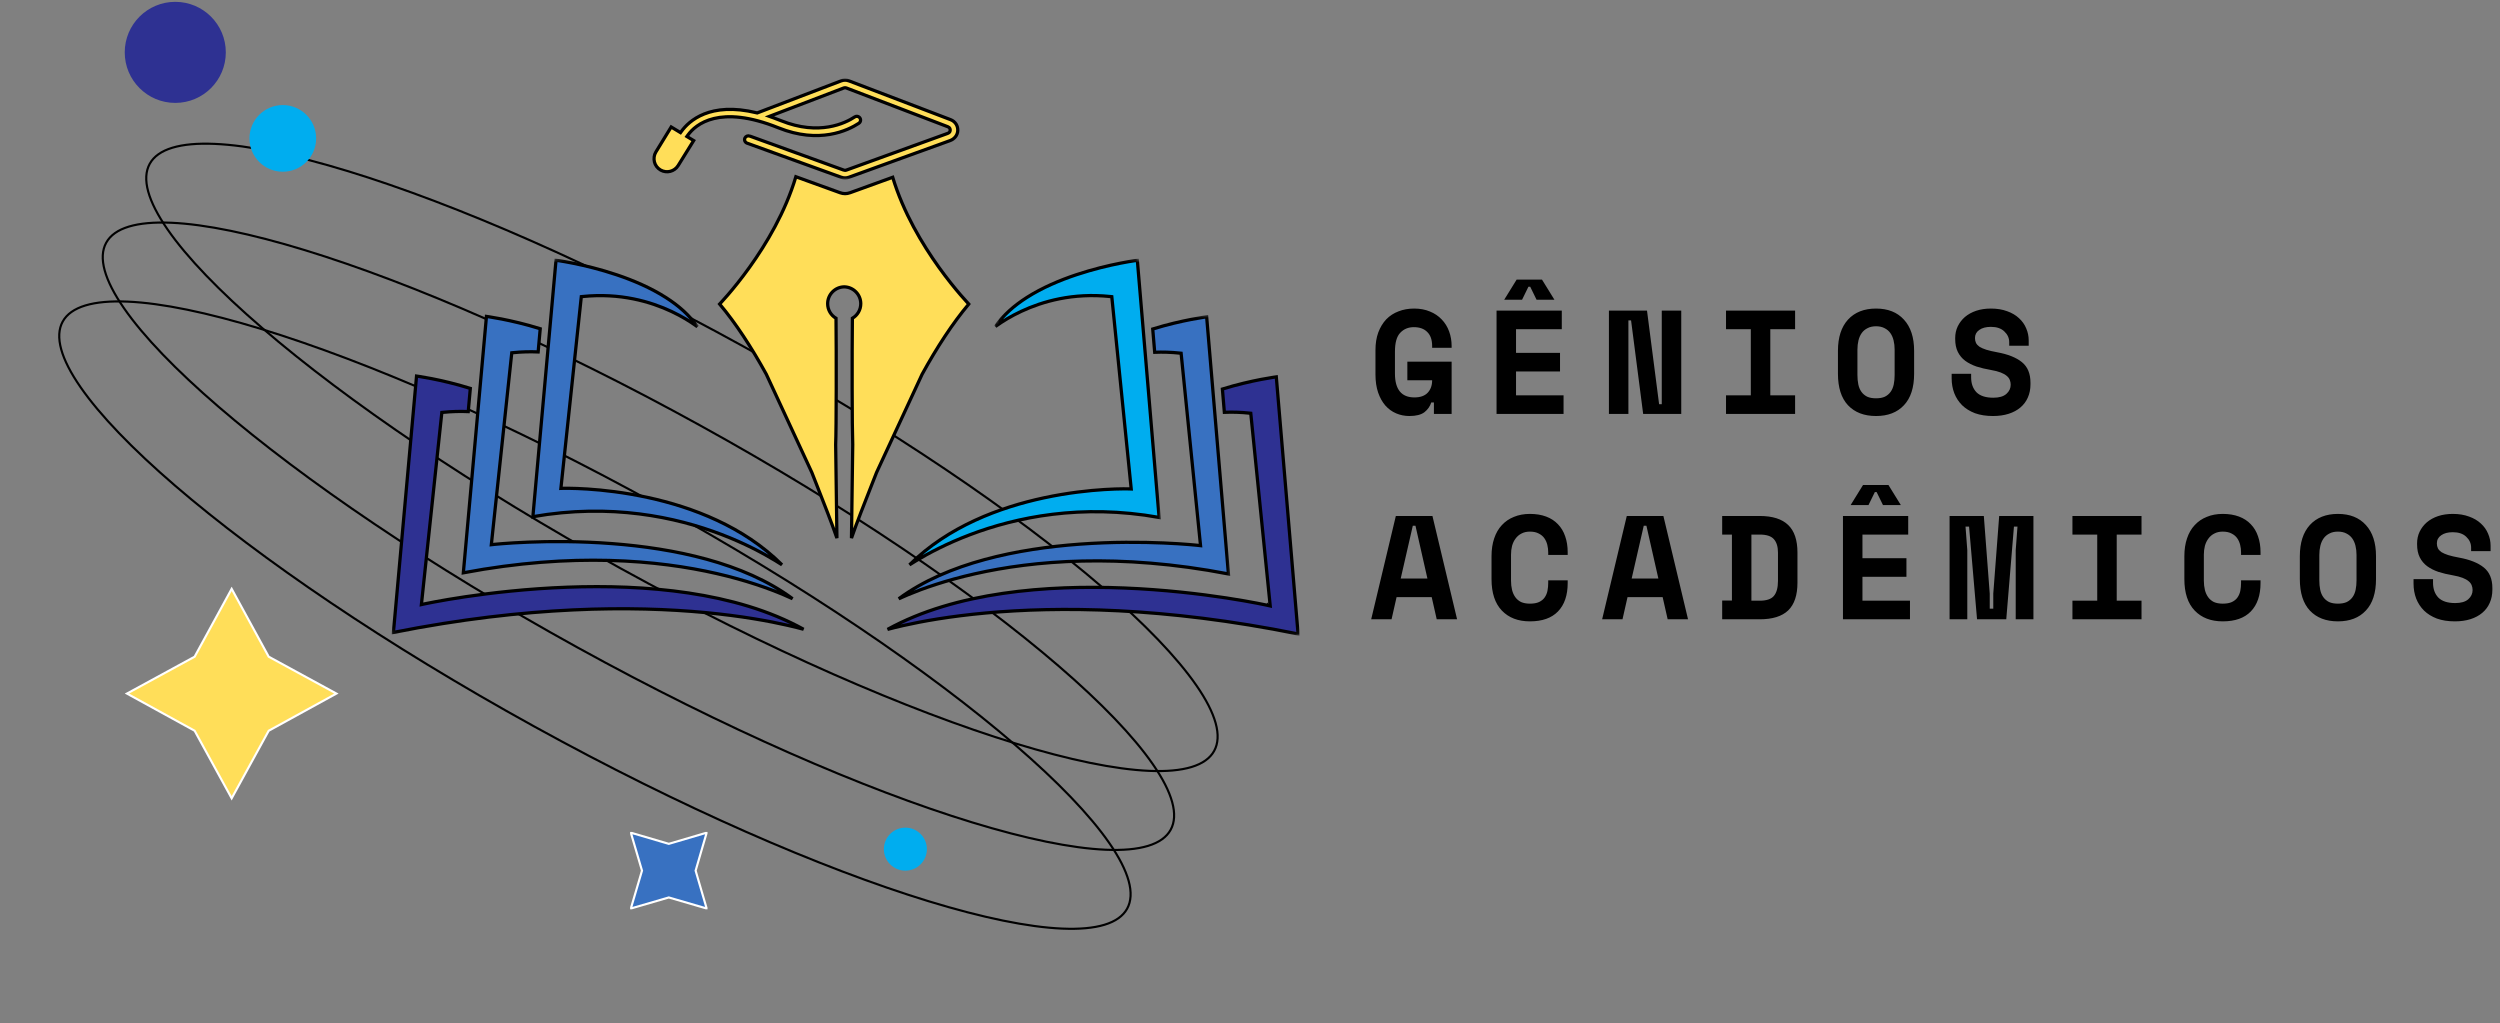 <svg width="767" height="314" viewBox="0 0 767 314" fill="none" xmlns="http://www.w3.org/2000/svg">
<rect x="0" y="0" width="767" height="314" fill="#808080" stroke="none"/>
<g clip-path="url(#clip0_960_495)">
<path d="M205.191 258.891L216.804 255.47L213.415 267.116L216.804 278.729L205.191 275.34L193.545 278.729L196.966 267.116L193.545 255.47L205.191 258.891Z" fill="#3871C1" stroke="white" stroke-width="0.66" stroke-miterlimit="10"/>
</g>
<g clip-path="url(#clip1_960_495)">
<path d="M82.437 201.473L103.204 212.789L82.437 224.195L71.076 244.917L59.715 224.195L38.948 212.789L59.715 201.473L71.076 180.66L82.437 201.473Z" fill="#FFDE59" stroke="white" stroke-width="0.66" stroke-miterlimit="10"/>
</g>
<path d="M372.5 230.388C371.247 232.66 368.912 234.303 365.55 235.323C362.187 236.343 357.825 236.728 352.572 236.501C342.068 236.048 328.079 233.153 311.575 228.101C278.573 218 235.58 199.3 190.425 174.393C145.27 149.486 106.519 123.097 80.37 100.57C67.293 89.305 57.382 79.018 51.395 70.375C48.402 66.053 46.4 62.157 45.469 58.768C44.538 55.381 44.683 52.53 45.936 50.257C47.189 47.985 49.524 46.342 52.886 45.322C56.249 44.302 60.612 43.917 65.864 44.144C76.368 44.597 90.357 47.492 106.861 52.544C139.863 62.645 182.856 81.345 228.011 106.252C273.166 131.159 311.917 157.548 338.066 180.075C351.143 191.34 361.054 201.627 367.041 210.27C370.034 214.592 372.036 218.488 372.967 221.877C373.898 225.264 373.753 228.115 372.5 230.388Z" stroke="black" stroke-width="0.66"/>
<path d="M359.152 254.584C357.899 256.856 355.565 258.5 352.203 259.52C348.839 260.539 344.477 260.925 339.224 260.698C328.72 260.245 314.732 257.349 298.228 252.298C265.225 242.197 222.232 223.497 177.077 198.59C131.922 173.683 93.171 147.293 67.022 124.767C53.946 113.502 44.034 103.215 38.048 94.572C35.054 90.25 33.053 86.354 32.121 82.965C31.19 79.578 31.335 76.726 32.588 74.454C33.842 72.182 36.176 70.538 39.538 69.519C42.901 68.499 47.264 68.114 52.517 68.34C63.021 68.794 77.009 71.689 93.513 76.74C126.516 86.842 169.508 105.541 214.664 130.449C259.819 155.356 298.57 181.745 324.719 204.272C337.795 215.537 347.706 225.824 353.693 234.467C356.687 238.789 358.688 242.684 359.62 246.073C360.551 249.461 360.406 252.312 359.152 254.584Z" stroke="black" stroke-width="0.66"/>
<path d="M345.805 278.781C344.551 281.053 342.217 282.697 338.855 283.717C335.492 284.736 331.129 285.122 325.877 284.895C315.372 284.442 301.384 281.546 284.88 276.495C251.877 266.394 208.885 247.694 163.73 222.787C118.575 197.88 79.823 171.49 53.675 148.964C40.598 137.699 30.687 127.412 24.7 118.769C21.706 114.447 19.705 110.551 18.773 107.162C17.843 103.775 17.987 100.923 19.241 98.651C20.494 96.379 22.828 94.735 26.19 93.716C29.554 92.696 33.916 92.311 39.169 92.537C49.673 92.991 63.662 95.886 80.165 100.938C113.168 111.039 156.161 129.738 201.316 154.646C246.471 179.553 285.222 205.942 311.371 228.469C324.447 239.734 334.359 250.021 340.345 258.664C343.339 262.986 345.34 266.881 346.272 270.27C347.203 273.658 347.058 276.509 345.805 278.781Z" stroke="black" stroke-width="0.66"/>
<circle cx="86.762" cy="42.46" r="10.227" fill="#00ADEF"/>
<circle cx="277.768" cy="260.518" r="6.598" fill="#00ADEF"/>
<circle cx="53.773" cy="16.068" r="15.505" fill="#2E3192"/>
<mask id="mask0_960_495" style="mask-type:luminance" maskUnits="userSpaceOnUse" x="271" y="96" width="107" height="92">
<path d="M271.5 97.021H377.167V186.687H271.5V97.021Z" fill="white" stroke="white"/>
</mask>
<g mask="url(#mask0_960_495)">
<mask id="mask1_960_495" style="mask-type:luminance" maskUnits="userSpaceOnUse" x="261" y="65" width="174" height="181">
<path d="M261.782 190.951L321.19 66.395L434.016 120.205L374.608 244.76L261.782 190.951Z" fill="white" stroke="white"/>
</mask>
<g mask="url(#mask1_960_495)">
<mask id="mask2_960_495" style="mask-type:luminance" maskUnits="userSpaceOnUse" x="261" y="65" width="174" height="181">
<path d="M261.782 190.951L321.19 66.395L434.016 120.205L374.608 244.76L261.782 190.951Z" fill="white" stroke="white"/>
</mask>
<g mask="url(#mask2_960_495)">
<mask id="mask3_960_495" style="mask-type:luminance" maskUnits="userSpaceOnUse" x="261" y="65" width="174" height="181">
<path d="M261.782 190.951L321.19 66.395L434.016 120.205L374.608 244.76L261.782 190.951Z" fill="white" stroke="white"/>
</mask>
<g mask="url(#mask3_960_495)">
<path d="M370.198 97.2L376.88 176.081C343.236 169.612 316.963 172.01 299.06 176.051C290.052 178.084 283.164 180.533 278.524 182.476C277.477 182.914 276.545 183.327 275.729 183.703C290.804 172.567 312.547 168.329 331.172 166.953C341.255 166.208 350.393 166.304 357.01 166.586C360.318 166.727 362.996 166.914 364.845 167.067C365.769 167.143 366.487 167.21 366.973 167.258C367.216 167.282 367.401 167.302 367.524 167.315C367.586 167.321 367.633 167.327 367.664 167.33L367.699 167.334L367.708 167.335L367.71 167.335C367.71 167.335 367.71 167.335 367.767 166.838L367.71 167.335L368.327 167.406L368.264 166.788L362.405 108.778L362.364 108.374L361.96 108.331C359.273 108.045 356.705 107.976 354.261 108.073L353.658 100.936C358.236 99.525 362.449 98.58 365.544 97.984C367.135 97.678 368.429 97.465 369.325 97.328C369.681 97.274 369.975 97.231 370.198 97.2Z" fill="#3871C1" stroke="black"/>
</g>
</g>
</g>
</g>
<mask id="mask4_960_495" style="mask-type:luminance" maskUnits="userSpaceOnUse" x="268" y="113" width="131" height="83">
<path d="M268.832 114.354H398.499V194.687H268.832V114.354Z" fill="white" stroke="white"/>
</mask>
<g mask="url(#mask4_960_495)">
<mask id="mask5_960_495" style="mask-type:luminance" maskUnits="userSpaceOnUse" x="261" y="65" width="174" height="181">
<path d="M261.78 190.951L321.188 66.395L434.014 120.205L374.606 244.76L261.78 190.951Z" fill="white" stroke="white"/>
</mask>
<g mask="url(#mask5_960_495)">
<mask id="mask6_960_495" style="mask-type:luminance" maskUnits="userSpaceOnUse" x="261" y="65" width="174" height="181">
<path d="M261.78 190.951L321.188 66.395L434.014 120.205L374.606 244.76L261.78 190.951Z" fill="white" stroke="white"/>
</mask>
<g mask="url(#mask6_960_495)">
<mask id="mask7_960_495" style="mask-type:luminance" maskUnits="userSpaceOnUse" x="261" y="65" width="174" height="181">
<path d="M261.78 190.951L321.188 66.395L434.014 120.205L374.606 244.76L261.78 190.951Z" fill="white" stroke="white"/>
</mask>
<g mask="url(#mask7_960_495)">
<path d="M398.251 194.497C356.967 186.132 324.575 186.045 302.465 188.064C291.352 189.079 282.836 190.625 277.095 191.92C275.187 192.35 273.586 192.752 272.297 193.098C293.273 181.531 321.415 179.453 344.865 180.397C357.242 180.895 368.285 182.234 376.234 183.447C380.208 184.054 383.408 184.63 385.613 185.054C386.716 185.266 387.57 185.439 388.148 185.56C388.437 185.621 388.656 185.668 388.804 185.7C388.877 185.716 388.933 185.728 388.97 185.736L389.011 185.745L389.022 185.747L389.024 185.748C389.024 185.748 389.025 185.748 389.134 185.26L389.025 185.748L389.701 185.9L389.632 185.21L383.777 127.194L383.737 126.79L383.333 126.747C380.645 126.461 378.077 126.393 375.634 126.494L375.031 119.358C379.608 117.947 383.82 117.002 386.914 116.406C388.504 116.1 389.797 115.887 390.693 115.75C391.049 115.695 391.342 115.653 391.566 115.622L398.251 194.497Z" fill="#2E3192" stroke="black"/>
</g>
</g>
</g>
</g>
<mask id="mask8_960_495" style="mask-type:luminance" maskUnits="userSpaceOnUse" x="275" y="79" width="82" height="98">
<path d="M275.5 79.688H355.833V176.021H275.5V79.688Z" fill="white" stroke="white"/>
</mask>
<g mask="url(#mask8_960_495)">
<mask id="mask9_960_495" style="mask-type:luminance" maskUnits="userSpaceOnUse" x="261" y="65" width="174" height="181">
<path d="M261.782 190.952L321.19 66.396L434.016 120.205L374.608 244.761L261.782 190.952Z" fill="white" stroke="white"/>
</mask>
<g mask="url(#mask9_960_495)">
<mask id="mask10_960_495" style="mask-type:luminance" maskUnits="userSpaceOnUse" x="261" y="65" width="174" height="181">
<path d="M261.782 190.952L321.19 66.396L434.016 120.205L374.608 244.761L261.782 190.952Z" fill="white" stroke="white"/>
</mask>
<g mask="url(#mask10_960_495)">
<mask id="mask11_960_495" style="mask-type:luminance" maskUnits="userSpaceOnUse" x="261" y="65" width="174" height="181">
<path d="M261.782 190.952L321.19 66.396L434.016 120.205L374.608 244.761L261.782 190.952Z" fill="white" stroke="white"/>
</mask>
<g mask="url(#mask11_960_495)">
<path d="M348.933 79.856L355.615 158.745C331.722 154.46 311.694 158.703 297.604 164.046C290.496 166.741 284.898 169.716 281.074 172.02C280.327 172.47 279.647 172.895 279.037 173.287C290.931 161.474 306.85 155.624 320.27 152.74C327.588 151.168 334.146 150.481 338.875 150.188C341.239 150.041 343.144 149.993 344.457 149.982C345.114 149.976 345.622 149.979 345.966 149.984C346.137 149.986 346.268 149.989 346.355 149.991L346.453 149.994L346.477 149.994L346.483 149.995L346.484 149.995C346.484 149.995 346.484 149.995 346.486 149.951L346.484 149.995L347.056 150.014L346.999 149.445L341.139 91.429L341.099 91.025L340.695 90.982C329.189 89.76 319.831 92.48 313.35 95.506C310.109 97.019 307.587 98.609 305.872 99.823C305.713 99.935 305.562 100.044 305.417 100.15C307.804 96.657 311.189 93.716 315.057 91.251C319.757 88.257 325.142 85.983 330.244 84.281C335.344 82.58 340.148 81.456 343.678 80.758C345.442 80.409 346.887 80.166 347.889 80.011C348.323 79.943 348.674 79.892 348.933 79.856Z" fill="#00ADEF" stroke="black"/>
</g>
</g>
</g>
</g>
<mask id="mask12_960_495" style="mask-type:luminance" maskUnits="userSpaceOnUse" x="140" y="95" width="109" height="93">
<path d="M140.832 95.688H247.832V186.688H140.832V95.688Z" fill="white" stroke="white"/>
</mask>
<g mask="url(#mask12_960_495)">
<mask id="mask13_960_495" style="mask-type:luminance" maskUnits="userSpaceOnUse" x="84" y="65" width="174" height="181">
<path d="M144.228 244.621L85.363 119.801L198.417 66.483L257.282 191.297L144.228 244.621Z" fill="white" stroke="white"/>
</mask>
<g mask="url(#mask13_960_495)">
<mask id="mask14_960_495" style="mask-type:luminance" maskUnits="userSpaceOnUse" x="84" y="65" width="174" height="181">
<path d="M85.306 119.833L198.36 66.509L257.225 191.329L144.171 244.647L85.306 119.833Z" fill="white" stroke="white"/>
</mask>
<g mask="url(#mask14_960_495)">
<path d="M187.861 166.786C206.457 168.222 228.153 172.524 243.154 183.682C242.342 183.304 241.415 182.89 240.374 182.45C235.749 180.495 228.881 178.029 219.893 175.969C202.03 171.876 175.796 169.394 142.151 175.734L149.243 97.076C149.466 97.108 149.759 97.151 150.115 97.207C151.009 97.346 152.3 97.563 153.887 97.873C156.975 98.477 161.178 99.433 165.742 100.856L165.102 107.972C162.663 107.866 160.095 107.924 157.412 108.201L157.009 108.242L156.966 108.645L150.805 166.494L150.739 167.112L151.357 167.044L151.302 166.547C151.357 167.044 151.357 167.044 151.358 167.044L151.36 167.044L151.368 167.043L151.403 167.039L151.432 167.036C151.461 167.033 151.498 167.029 151.543 167.024C151.667 167.011 151.851 166.993 152.094 166.97C152.58 166.923 153.297 166.859 154.221 166.786C156.069 166.64 158.745 166.462 162.051 166.333C168.663 166.073 177.792 166.009 187.861 166.786Z" fill="#3871C1" stroke="black"/>
</g>
</g>
</g>
<mask id="mask15_960_495" style="mask-type:luminance" maskUnits="userSpaceOnUse" x="119" y="113" width="132" height="83">
<path d="M119.5 114.354H250.5V194.687H119.5V114.354Z" fill="white" stroke="white"/>
</mask>
<g mask="url(#mask15_960_495)">
<mask id="mask16_960_495" style="mask-type:luminance" maskUnits="userSpaceOnUse" x="84" y="65" width="174" height="181">
<path d="M144.228 244.621L85.363 119.801L198.417 66.483L257.282 191.297L144.228 244.621Z" fill="white" stroke="white"/>
</mask>
<g mask="url(#mask16_960_495)">
<mask id="mask17_960_495" style="mask-type:luminance" maskUnits="userSpaceOnUse" x="84" y="65" width="174" height="181">
<path d="M85.306 119.833L198.36 66.509L257.225 191.329L144.171 244.647L85.306 119.833Z" fill="white" stroke="white"/>
</mask>
<g mask="url(#mask17_960_495)">
<path d="M174.107 180.149C197.538 179.288 225.639 181.455 246.535 193.06C245.25 192.712 243.654 192.305 241.754 191.871C236.024 190.56 227.525 188.988 216.427 187.938C194.348 185.849 161.987 185.825 120.699 194.03L127.795 115.374C128.018 115.406 128.31 115.449 128.666 115.504C129.56 115.644 130.851 115.862 132.437 116.172C135.525 116.777 139.727 117.735 144.294 119.159L143.654 126.274C141.215 126.168 138.647 126.227 135.959 126.503L135.556 126.544L135.513 126.947L129.357 184.796L129.283 185.487L129.962 185.337L129.854 184.849C129.962 185.337 129.962 185.337 129.962 185.337L129.965 185.337L129.975 185.334L130.017 185.325C130.054 185.317 130.109 185.305 130.183 185.29C130.33 185.258 130.55 185.212 130.839 185.153C131.417 185.034 132.271 184.864 133.373 184.656C135.579 184.241 138.779 183.678 142.752 183.086C150.7 181.902 161.739 180.604 174.107 180.149Z" fill="#2E3192" stroke="black"/>
</g>
</g>
</g>
<mask id="mask18_960_495" style="mask-type:luminance" maskUnits="userSpaceOnUse" x="161" y="79" width="84" height="98">
<path d="M162.166 79.688H243.833V176.021H162.166V79.688Z" fill="white" stroke="white"/>
</mask>
<g mask="url(#mask18_960_495)">
<mask id="mask19_960_495" style="mask-type:luminance" maskUnits="userSpaceOnUse" x="84" y="65" width="174" height="181">
<path d="M144.228 244.621L85.363 119.801L198.417 66.483L257.282 191.297L144.228 244.621Z" fill="white" stroke="white"/>
</mask>
<g mask="url(#mask19_960_495)">
<mask id="mask20_960_495" style="mask-type:luminance" maskUnits="userSpaceOnUse" x="84" y="65" width="174" height="181">
<path d="M85.306 119.833L198.36 66.509L257.225 191.329L144.171 244.647L85.306 119.833Z" fill="white" stroke="white"/>
</mask>
<g mask="url(#mask20_960_495)">
<path d="M163.485 158.513L170.582 79.842C170.84 79.879 171.19 79.931 171.624 80C172.625 80.158 174.067 80.405 175.828 80.76C179.35 81.469 184.143 82.606 189.23 84.32C194.318 86.035 199.686 88.322 204.364 91.325C208.215 93.796 211.58 96.74 213.946 100.231C213.802 100.125 213.651 100.016 213.493 99.903C211.786 98.687 209.274 97.092 206.045 95.572C199.585 92.532 190.249 89.788 178.746 90.972L178.343 91.013L178.3 91.416L172.144 149.265L172.083 149.835L172.657 149.818L172.641 149.318C172.657 149.818 172.657 149.818 172.657 149.818L172.658 149.818L172.664 149.817L172.688 149.817L172.786 149.814C172.873 149.813 173.003 149.81 173.175 149.809C173.518 149.805 174.026 149.803 174.681 149.812C175.993 149.828 177.896 149.883 180.257 150.037C184.979 150.346 191.527 151.053 198.829 152.647C212.217 155.568 228.086 161.456 239.906 173.273C239.3 172.881 238.625 172.457 237.883 172.006C234.075 169.696 228.498 166.709 221.412 163.997C207.364 158.62 187.378 154.321 163.485 158.513Z" fill="#3871C1" stroke="black"/>
</g>
</g>
</g>
<mask id="mask21_960_495" style="mask-type:luminance" maskUnits="userSpaceOnUse" x="199" y="24" width="96" height="32">
<path d="M199.938 24.5H294.5V54.688H199.938V24.5Z" fill="white" stroke="white"/>
</mask>
<g mask="url(#mask21_960_495)">
<path d="M293.84 40.129L293.84 40.13C293.755 41.484 292.804 42.658 291.487 43.134L291.486 43.134L260.427 54.388C260.427 54.388 260.426 54.388 260.425 54.389C260.052 54.52 259.656 54.589 259.266 54.589C258.876 54.589 258.48 54.52 258.106 54.389C258.106 54.388 258.105 54.388 258.104 54.388L229.203 43.921C229.203 43.921 229.203 43.921 229.203 43.921C228.564 43.687 228.252 42.95 228.55 42.325C228.803 41.794 229.463 41.538 230.064 41.756L230.064 41.757L258.898 52.199L258.899 52.2C259.135 52.285 259.392 52.287 259.631 52.198C259.632 52.198 259.633 52.198 259.634 52.197L290.809 40.903C290.809 40.903 290.81 40.903 290.81 40.903C291.07 40.81 291.26 40.647 291.377 40.443C291.487 40.252 291.515 40.057 291.516 39.909C291.519 39.779 291.501 39.587 291.401 39.393C291.293 39.182 291.105 39 290.828 38.897C290.827 38.896 290.826 38.896 290.825 38.896L259.647 26.986L259.647 26.986L259.638 26.983C259.399 26.896 259.133 26.896 258.893 26.983L258.893 26.983L258.884 26.986L237.322 35.22L236.063 35.701L237.331 36.158C238.091 36.432 238.872 36.727 239.668 37.047L239.668 37.047C251.305 41.73 259.317 37.797 262.229 35.876L262.229 35.876C262.42 35.749 262.641 35.687 262.86 35.687C263.183 35.687 263.499 35.821 263.731 36.078C264.198 36.608 264.087 37.431 263.491 37.822C260.15 40.012 251.376 44.269 238.802 39.208C229.792 35.581 223.452 35.296 219.049 36.356C214.638 37.418 212.227 39.815 211.054 41.43L210.735 41.87L211.2 42.152L212.814 43.129L208.055 50.799C208.055 50.799 208.055 50.799 208.055 50.799C206.925 52.618 204.559 53.23 202.688 52.179C200.711 51.062 200.054 48.53 201.239 46.6L201.239 46.6L205.922 38.956L208.387 40.449L208.781 40.687L209.051 40.314C210.212 38.708 212.398 36.418 216.071 34.959C219.742 33.502 224.94 32.858 232.158 34.611L232.309 34.648L232.455 34.592L258.054 24.816L258.054 24.816C258.835 24.516 259.697 24.516 260.477 24.816L260.478 24.816L291.66 36.722C293.066 37.259 293.94 38.604 293.84 40.129Z" fill="#FFDE59" stroke="black"/>
</g>
<mask id="mask22_960_495" style="mask-type:luminance" maskUnits="userSpaceOnUse" x="219" y="52" width="80" height="116">
<path d="M219.5 53.021H297.938V167.5H219.5V53.021Z" fill="white" stroke="white"/>
</mask>
<g mask="url(#mask22_960_495)">
<path d="M296.773 92.799C296.953 92.994 297.104 93.155 297.223 93.281C292.28 99.147 287.441 106.569 282.916 114.795L282.908 114.81L282.901 114.826L268.937 144.941L268.93 144.955L268.925 144.969C268.438 146.216 267.897 147.591 267.324 149.042C265.304 154.166 262.905 160.25 261.232 165.094L261.62 136.408L261.62 136.393L261.619 136.378C261.408 131.704 261.396 108.258 261.512 97.647C263.045 96.747 264.083 95.087 264.083 93.177C264.083 90.351 261.822 88.063 259.01 88.005L259 88.005L258.99 88.005C256.182 88.063 253.922 90.352 253.922 93.177C253.922 95.086 254.954 96.746 256.488 97.647C256.604 108.258 256.592 131.704 256.381 136.378L256.38 136.393L256.38 136.408L256.768 165.09C255.112 160.29 252.74 154.276 250.731 149.182C250.138 147.68 249.577 146.257 249.075 144.969L249.07 144.955L249.063 144.941L235.105 114.826L235.097 114.81L235.089 114.795C230.559 106.569 225.725 99.148 220.782 93.281C220.902 93.154 221.054 92.992 221.236 92.795C221.727 92.263 222.435 91.48 223.304 90.473C225.041 88.458 227.422 85.543 230.002 81.939C235.079 74.849 240.943 65.07 244.174 54.219L257.766 59.141C257.766 59.142 257.766 59.142 257.767 59.142C258.249 59.318 258.761 59.406 259.266 59.406C259.771 59.406 260.282 59.318 260.764 59.142C260.765 59.142 260.765 59.142 260.766 59.141L273.88 54.39C277.13 65.202 282.982 74.938 288.042 81.996C290.614 85.583 292.985 88.484 294.715 90.489C295.579 91.491 296.284 92.27 296.773 92.799Z" fill="#FFDE59" stroke="black"/>
</g>
<path d="M431.774 110.969H445.36V127H439.926V123.468H439.111C438.748 124.645 438.054 125.641 437.027 126.457C436.001 127.242 434.461 127.634 432.408 127.634C430.959 127.634 429.601 127.362 428.333 126.819C427.065 126.275 425.963 125.475 425.027 124.419C424.091 123.332 423.351 122.003 422.808 120.434C422.264 118.833 421.993 116.977 421.993 114.863V107.437C421.993 105.384 422.279 103.572 422.853 102.002C423.457 100.402 424.272 99.059 425.298 97.972C426.355 96.885 427.608 96.07 429.057 95.526C430.506 94.953 432.106 94.666 433.857 94.666C435.669 94.666 437.284 94.968 438.703 95.572C440.122 96.145 441.33 96.96 442.326 98.017C443.322 99.044 444.077 100.266 444.59 101.685C445.103 103.074 445.36 104.568 445.36 106.169V106.712H439.382V106.169C439.382 104.267 438.884 102.833 437.888 101.866C436.922 100.87 435.548 100.372 433.767 100.372C432.076 100.372 430.687 100.946 429.601 102.093C428.514 103.21 427.97 105.142 427.97 107.889V114.592C427.97 119.483 429.963 121.928 433.948 121.928C435.729 121.928 437.073 121.46 437.978 120.524C438.914 119.558 439.382 118.275 439.382 116.675H431.774V110.969ZM459.141 95.3H479.157V101.006H465.118V108.252H478.614V113.958H465.118V121.294H479.7V127H459.141V95.3ZM471.413 91.949L469.466 87.964H468.922L466.975 91.949H461.496L465.3 85.79H473.089L476.893 91.949H471.413ZM509.014 124.011H509.829V95.3H515.807V127H504.123L500.41 98.289H499.595V127H493.617V95.3H505.301L509.014 124.011ZM529.542 95.3H550.736V101.006H543.128V121.294H550.736V127H529.542V121.294H537.15V101.006H529.542V95.3ZM563.883 107.618C563.883 103.512 564.909 100.327 566.962 98.062C569.045 95.798 571.913 94.666 575.566 94.666C579.219 94.666 582.072 95.798 584.125 98.062C586.208 100.327 587.25 103.512 587.25 107.618V114.682C587.25 118.909 586.208 122.124 584.125 124.328C582.072 126.532 579.219 127.634 575.566 127.634C571.913 127.634 569.045 126.532 566.962 124.328C564.909 122.124 563.883 118.909 563.883 114.682V107.618ZM575.566 122.2C576.653 122.2 577.559 122.034 578.283 121.702C579.008 121.339 579.597 120.841 580.05 120.207C580.502 119.573 580.819 118.818 581.001 117.943C581.182 117.067 581.272 116.101 581.272 115.045V107.255C581.272 106.259 581.167 105.323 580.955 104.448C580.744 103.572 580.412 102.817 579.959 102.183C579.506 101.549 578.917 101.051 578.193 100.689C577.468 100.297 576.593 100.1 575.566 100.1C574.54 100.1 573.664 100.297 572.94 100.689C572.215 101.051 571.626 101.549 571.174 102.183C570.721 102.817 570.389 103.572 570.177 104.448C569.966 105.323 569.86 106.259 569.86 107.255V115.045C569.86 116.101 569.951 117.067 570.132 117.943C570.313 118.818 570.63 119.573 571.083 120.207C571.536 120.841 572.125 121.339 572.849 121.702C573.574 122.034 574.479 122.2 575.566 122.2ZM616.428 104.991C616.428 103.723 615.93 102.621 614.933 101.685C613.967 100.749 612.594 100.281 610.812 100.281C609.303 100.281 608.11 100.598 607.235 101.232C606.359 101.836 605.922 102.666 605.922 103.723C605.922 104.267 606.027 104.765 606.239 105.218C606.45 105.64 606.812 106.033 607.325 106.395C607.869 106.727 608.563 107.029 609.409 107.301C610.284 107.572 611.386 107.829 612.714 108.071C616.035 108.674 618.571 109.686 620.322 111.105C622.073 112.524 622.949 114.622 622.949 117.399V117.943C622.949 119.422 622.677 120.766 622.134 121.973C621.621 123.151 620.866 124.162 619.87 125.007C618.873 125.853 617.666 126.502 616.247 126.955C614.828 127.408 613.228 127.634 611.446 127.634C609.363 127.634 607.522 127.347 605.922 126.774C604.352 126.17 603.038 125.355 601.982 124.328C600.925 123.271 600.125 122.049 599.582 120.66C599.038 119.241 598.766 117.701 598.766 116.041V114.682H604.744V115.769C604.744 117.671 605.288 119.196 606.374 120.343C607.491 121.46 609.212 122.019 611.537 122.019C613.348 122.019 614.692 121.626 615.567 120.841C616.443 120.056 616.881 119.12 616.881 118.033C616.881 117.52 616.79 117.037 616.609 116.584C616.428 116.101 616.111 115.679 615.658 115.316C615.205 114.924 614.586 114.577 613.801 114.275C613.016 113.973 612.02 113.716 610.812 113.505C609.212 113.233 607.748 112.886 606.42 112.463C605.091 112.01 603.929 111.422 602.933 110.697C601.967 109.973 601.212 109.067 600.668 107.98C600.125 106.893 599.853 105.565 599.853 103.995V103.723C599.853 102.425 600.11 101.232 600.623 100.146C601.167 99.028 601.906 98.062 602.842 97.247C603.808 96.432 604.955 95.798 606.284 95.345C607.642 94.892 609.152 94.666 610.812 94.666C612.684 94.666 614.345 94.938 615.794 95.481C617.243 95.994 618.451 96.704 619.417 97.61C620.413 98.515 621.153 99.557 621.636 100.734C622.149 101.912 622.406 103.15 622.406 104.448V106.078H616.428V104.991ZM439.246 183.207H428.468L426.929 190H420.679L428.242 158.3H439.473L447.036 190H440.786L439.246 183.207ZM429.736 177.501H437.933L434.265 161.289H433.45L429.736 177.501ZM469.375 185.2C470.522 185.2 471.458 185.034 472.183 184.702C472.938 184.339 473.511 183.871 473.904 183.298C474.326 182.694 474.613 182.015 474.764 181.26C474.915 180.475 474.991 179.675 474.991 178.86V178.045H480.968V178.86C480.968 182.634 479.972 185.547 477.98 187.6C476.017 189.623 473.149 190.634 469.375 190.634C465.752 190.634 462.884 189.532 460.771 187.328C458.658 185.124 457.601 181.909 457.601 177.682V170.618C457.601 168.595 457.873 166.784 458.416 165.183C458.96 163.553 459.744 162.195 460.771 161.108C461.797 159.991 463.035 159.145 464.484 158.572C465.934 157.968 467.564 157.666 469.375 157.666C471.247 157.666 472.908 157.938 474.357 158.481C475.806 159.025 477.013 159.81 477.98 160.836C478.976 161.862 479.715 163.1 480.199 164.549C480.712 165.999 480.968 167.629 480.968 169.44V170.255H474.991V169.44C474.991 168.686 474.9 167.931 474.719 167.176C474.538 166.421 474.236 165.742 473.813 165.138C473.391 164.534 472.817 164.051 472.092 163.689C471.368 163.297 470.462 163.1 469.375 163.1C468.379 163.1 467.519 163.297 466.794 163.689C466.069 164.051 465.466 164.565 464.983 165.229C464.499 165.863 464.137 166.617 463.896 167.493C463.684 168.338 463.579 169.229 463.579 170.165V178.135C463.579 179.162 463.684 180.113 463.896 180.988C464.107 181.833 464.439 182.573 464.892 183.207C465.345 183.841 465.934 184.339 466.658 184.702C467.413 185.034 468.319 185.2 469.375 185.2ZM510.101 183.207H499.323L497.783 190H491.534L499.096 158.3H510.327L517.89 190H511.641L510.101 183.207ZM500.591 177.501H508.788L505.119 161.289H504.304L500.591 177.501ZM528.365 158.3H539.867C543.792 158.3 546.706 159.221 548.608 161.062C550.51 162.874 551.461 165.697 551.461 169.531V178.769C551.461 182.603 550.51 185.441 548.608 187.283C546.706 189.094 543.792 190 539.867 190H528.365V184.249H531.354V164.006H528.365V158.3ZM539.867 184.294C541.951 184.294 543.4 183.811 544.215 182.845C545.06 181.849 545.483 180.309 545.483 178.226V169.531C545.483 167.719 545.06 166.346 544.215 165.41C543.4 164.474 541.951 164.006 539.867 164.006H537.331V184.294H539.867ZM565.422 158.3H585.439V164.006H571.4V171.252H584.895V176.958H571.4V184.294H585.982V190H565.422V158.3ZM577.695 154.949L575.747 150.964H575.204L573.257 154.949H567.777L571.581 148.79H579.37L583.174 154.949H577.695ZM598.132 158.3H608.639L610.45 182.12V186.739H611.537V182.12L613.348 158.3H623.855V190H618.42V168.806L618.964 161.561H617.877L615.522 190H606.556L604.11 161.561H603.023L603.567 168.806V190H598.132V158.3ZM635.824 158.3H657.018V164.006H649.41V184.294H657.018V190H635.824V184.294H643.432V164.006H635.824V158.3ZM681.939 185.2C683.086 185.2 684.022 185.034 684.746 184.702C685.501 184.339 686.075 183.871 686.467 183.298C686.89 182.694 687.177 182.015 687.328 181.26C687.478 180.475 687.554 179.675 687.554 178.86V178.045H693.532V178.86C693.532 182.634 692.535 185.547 690.543 187.6C688.58 189.623 685.712 190.634 681.939 190.634C678.316 190.634 675.448 189.532 673.334 187.328C671.221 185.124 670.164 181.909 670.164 177.682V170.618C670.164 168.595 670.436 166.784 670.979 165.183C671.523 163.553 672.308 162.195 673.334 161.108C674.361 159.991 675.599 159.145 677.048 158.572C678.497 157.968 680.127 157.666 681.939 157.666C683.81 157.666 685.471 157.938 686.92 158.481C688.369 159.025 689.577 159.81 690.543 160.836C691.539 161.862 692.279 163.1 692.762 164.549C693.275 165.999 693.532 167.629 693.532 169.44V170.255H687.554V169.44C687.554 168.686 687.463 167.931 687.282 167.176C687.101 166.421 686.799 165.742 686.377 165.138C685.954 164.534 685.38 164.051 684.656 163.689C683.931 163.297 683.025 163.1 681.939 163.1C680.942 163.1 680.082 163.297 679.357 163.689C678.633 164.051 678.029 164.565 677.546 165.229C677.063 165.863 676.7 166.617 676.459 167.493C676.248 168.338 676.142 169.229 676.142 170.165V178.135C676.142 179.162 676.248 180.113 676.459 180.988C676.67 181.833 677.002 182.573 677.455 183.207C677.908 183.841 678.497 184.339 679.221 184.702C679.976 185.034 680.882 185.2 681.939 185.2ZM705.591 170.618C705.591 166.512 706.618 163.327 708.671 161.062C710.754 158.798 713.622 157.666 717.275 157.666C720.928 157.666 723.781 158.798 725.834 161.062C727.917 163.327 728.959 166.512 728.959 170.618V177.682C728.959 181.909 727.917 185.124 725.834 187.328C723.781 189.532 720.928 190.634 717.275 190.634C713.622 190.634 710.754 189.532 708.671 187.328C706.618 185.124 705.591 181.909 705.591 177.682V170.618ZM717.275 185.2C718.362 185.2 719.268 185.034 719.992 184.702C720.717 184.339 721.306 183.841 721.758 183.207C722.211 182.573 722.528 181.818 722.709 180.943C722.891 180.067 722.981 179.101 722.981 178.045V170.255C722.981 169.259 722.876 168.323 722.664 167.448C722.453 166.572 722.121 165.817 721.668 165.183C721.215 164.549 720.626 164.051 719.902 163.689C719.177 163.297 718.302 163.1 717.275 163.1C716.249 163.1 715.373 163.297 714.649 163.689C713.924 164.051 713.335 164.549 712.882 165.183C712.43 165.817 712.098 166.572 711.886 167.448C711.675 168.323 711.569 169.259 711.569 170.255V178.045C711.569 179.101 711.66 180.067 711.841 180.943C712.022 181.818 712.339 182.573 712.792 183.207C713.245 183.841 713.833 184.339 714.558 184.702C715.283 185.034 716.188 185.2 717.275 185.2ZM758.137 167.991C758.137 166.723 757.639 165.621 756.642 164.685C755.676 163.749 754.302 163.281 752.521 163.281C751.012 163.281 749.819 163.598 748.944 164.232C748.068 164.836 747.63 165.666 747.63 166.723C747.63 167.267 747.736 167.765 747.947 168.218C748.159 168.64 748.521 169.033 749.034 169.395C749.578 169.727 750.272 170.029 751.117 170.301C751.993 170.572 753.095 170.829 754.423 171.071C757.744 171.674 760.28 172.686 762.031 174.105C763.782 175.524 764.658 177.622 764.658 180.399V180.943C764.658 182.422 764.386 183.766 763.843 184.973C763.329 186.151 762.575 187.162 761.578 188.007C760.582 188.853 759.374 189.502 757.956 189.955C756.537 190.408 754.936 190.634 753.155 190.634C751.072 190.634 749.23 190.347 747.63 189.774C746.06 189.17 744.747 188.355 743.691 187.328C742.634 186.271 741.834 185.049 741.29 183.66C740.747 182.241 740.475 180.701 740.475 179.041V177.682H746.453V178.769C746.453 180.671 746.996 182.196 748.083 183.343C749.2 184.46 750.921 185.019 753.246 185.019C755.057 185.019 756.401 184.626 757.276 183.841C758.152 183.056 758.59 182.12 758.59 181.033C758.59 180.52 758.499 180.037 758.318 179.584C758.137 179.101 757.82 178.679 757.367 178.316C756.914 177.924 756.295 177.577 755.51 177.275C754.725 176.973 753.729 176.716 752.521 176.505C750.921 176.233 749.457 175.886 748.129 175.463C746.8 175.01 745.638 174.422 744.642 173.697C743.675 172.973 742.921 172.067 742.377 170.98C741.834 169.893 741.562 168.565 741.562 166.995V166.723C741.562 165.425 741.819 164.232 742.332 163.146C742.875 162.029 743.615 161.062 744.551 160.247C745.517 159.432 746.664 158.798 747.993 158.345C749.351 157.892 750.861 157.666 752.521 157.666C754.393 157.666 756.054 157.938 757.503 158.481C758.952 158.994 760.159 159.704 761.126 160.61C762.122 161.515 762.861 162.557 763.345 163.734C763.858 164.912 764.114 166.15 764.114 167.448V169.078H758.137V167.991Z" fill="black"/>
<defs>
<clipPath id="clip0_960_495">
<rect width="23.752" height="23.752" fill="white" transform="translate(193.316 255.239)"/>
</clipPath>
<clipPath id="clip1_960_495">
<rect width="46.4" height="46.4" fill="white" transform="translate(71.076 180.024) rotate(45)"/>
</clipPath>
</defs>
</svg>
